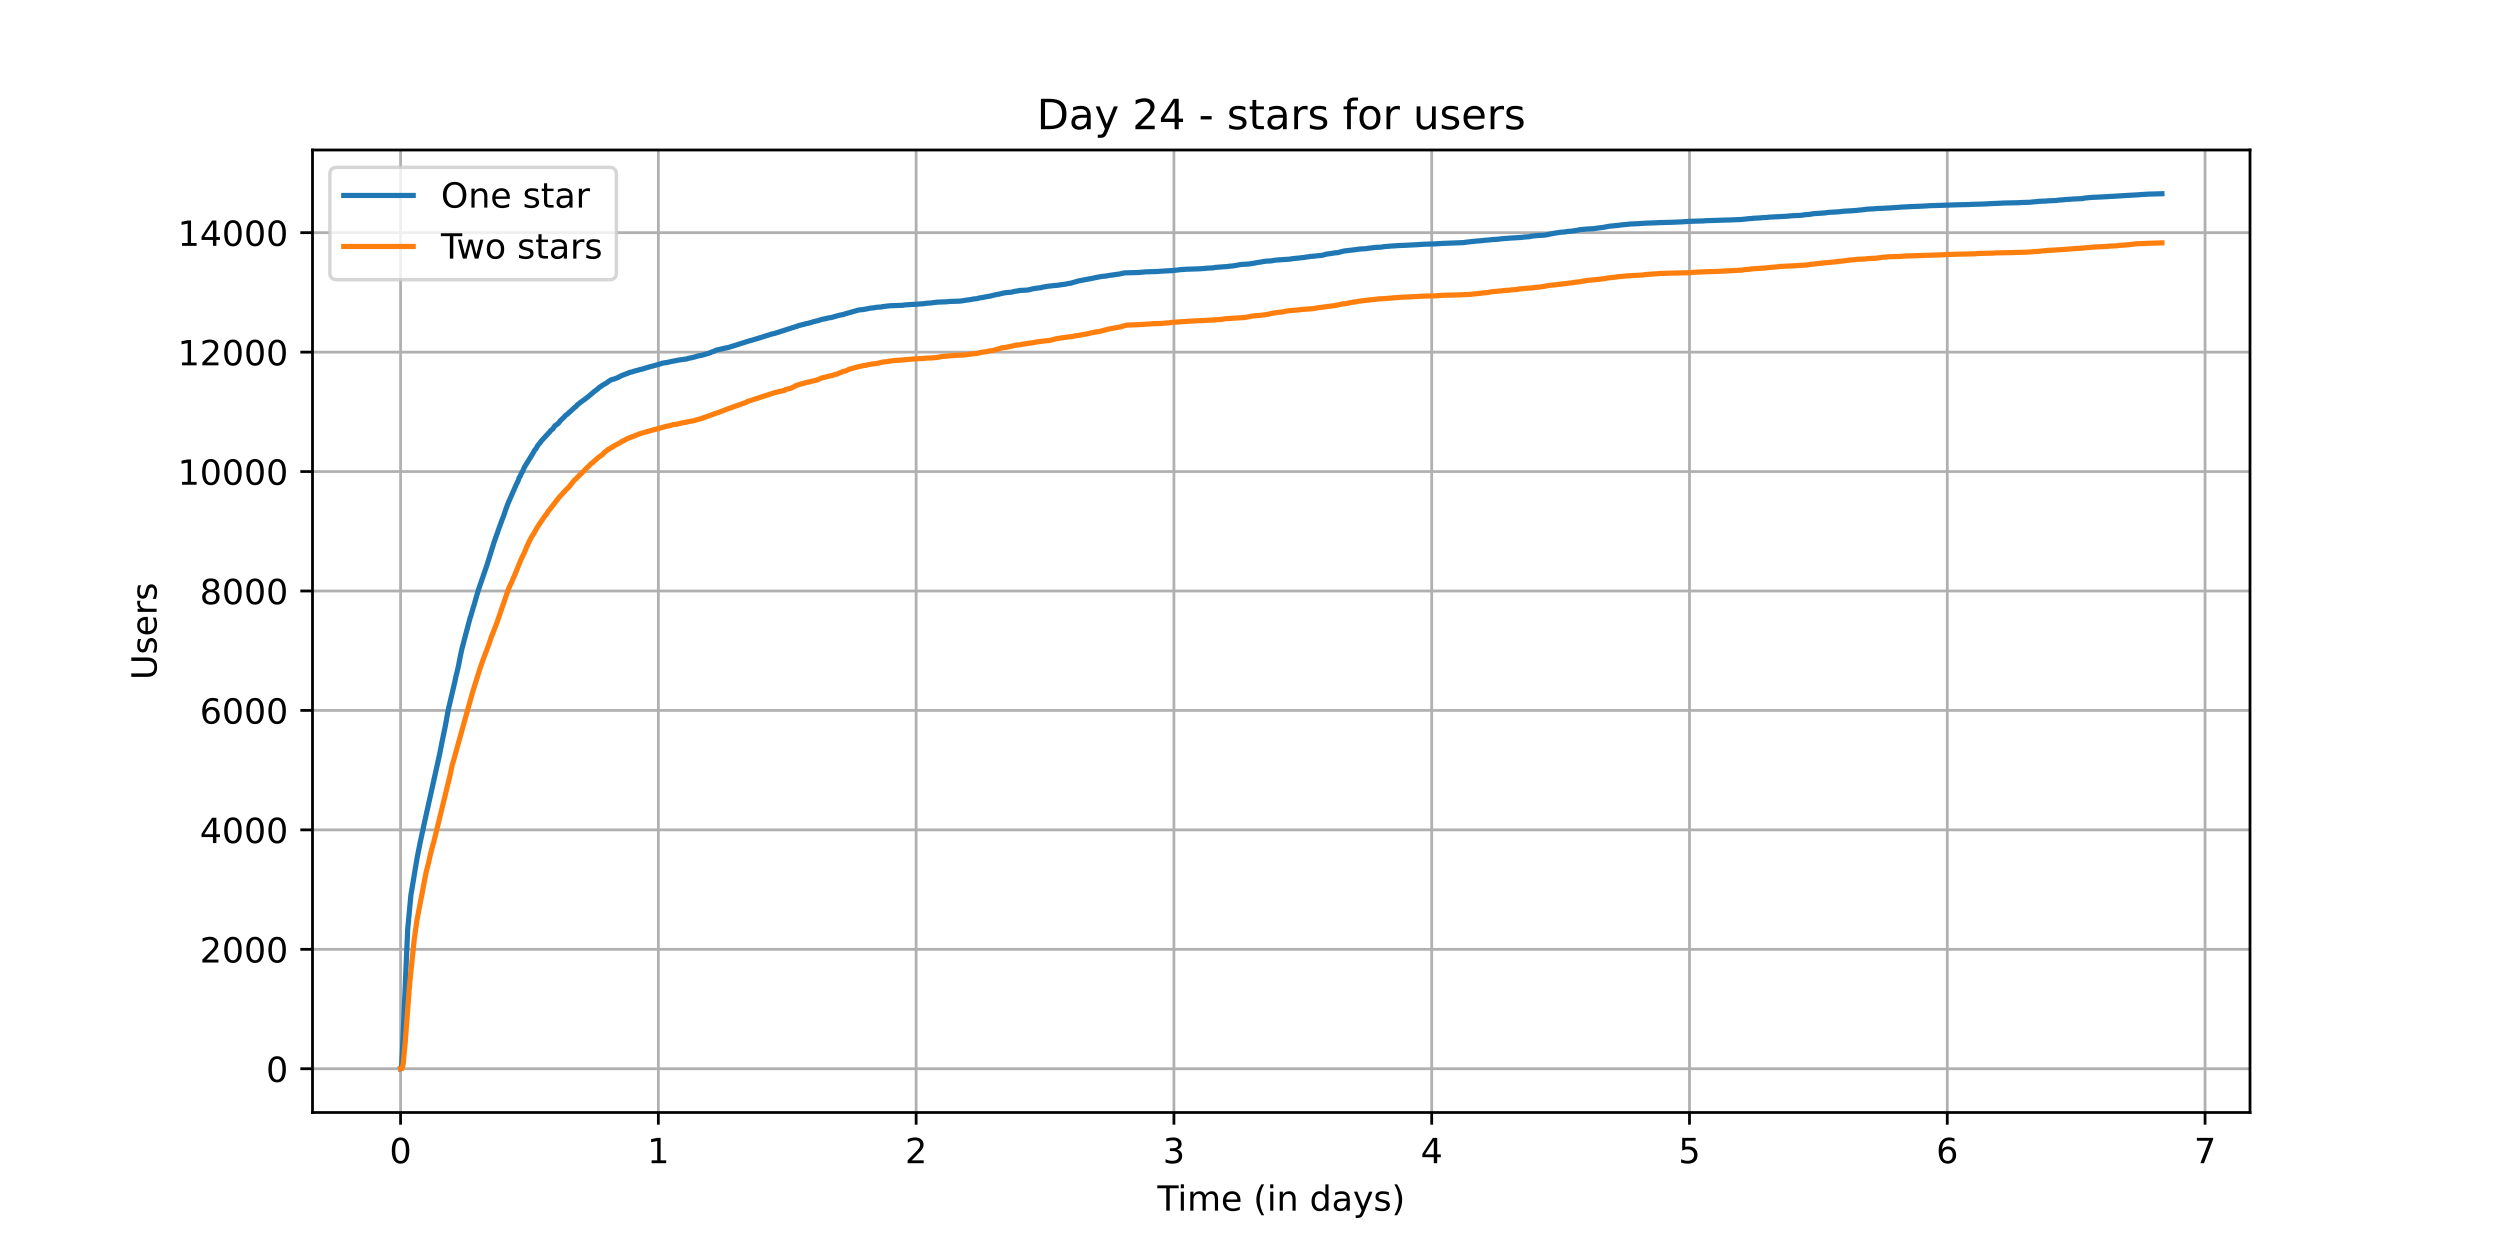 <?xml version="1.0" encoding="utf-8" standalone="no"?>
<!DOCTYPE svg PUBLIC "-//W3C//DTD SVG 1.1//EN"
  "http://www.w3.org/Graphics/SVG/1.1/DTD/svg11.dtd">
<!-- Created with matplotlib (https://matplotlib.org/) -->
<svg height="360pt" version="1.1" viewBox="0 0 720 360" width="720pt" xmlns="http://www.w3.org/2000/svg" xmlns:xlink="http://www.w3.org/1999/xlink">
 <defs>
  <style type="text/css">*{stroke-linecap:butt;stroke-linejoin:round;}</style>
 </defs>
 <g id="figure_1">
  <g id="patch_1">
   <path d="M 0 360 
L 720 360 
L 720 0 
L 0 0 
z
" style="fill:#ffffff;"/>
  </g>
  <g id="axes_1">
   <g id="patch_2">
    <path d="M 90 320.4 
L 648 320.4 
L 648 43.2 
L 90 43.2 
z
" style="fill:#ffffff;"/>
   </g>
   <g id="matplotlib.axis_1">
    <g id="xtick_1">
     <g id="line2d_1">
      <path clip-path="url(#p1f095d8b0a)" d="M 115.364 320.4 
L 115.364 43.2 
" style="fill:none;stroke:#b0b0b0;stroke-linecap:square;stroke-width:0.8;"/>
     </g>
     <g id="line2d_2">
      <defs>
       <path d="M 0 0 
L 0 3.5 
" id="m0cbec9d364" style="stroke:#000000;stroke-width:0.8;"/>
      </defs>
      <g>
       <use style="stroke:#000000;stroke-width:0.8;" x="115.364" xlink:href="#m0cbec9d364" y="320.4"/>
      </g>
     </g>
     <g id="text_1">
      <!-- 0 -->
      <g transform="translate(112.182 334.998)scale(0.1 -0.1)">
       <defs>
        <path d="M 31.781 66.406 
Q 24.172 66.406 20.328 58.906 
Q 16.5 51.422 16.5 36.375 
Q 16.5 21.391 20.328 13.891 
Q 24.172 6.391 31.781 6.391 
Q 39.453 6.391 43.281 13.891 
Q 47.125 21.391 47.125 36.375 
Q 47.125 51.422 43.281 58.906 
Q 39.453 66.406 31.781 66.406 
z
M 31.781 74.219 
Q 44.047 74.219 50.516 64.516 
Q 56.984 54.828 56.984 36.375 
Q 56.984 17.969 50.516 8.266 
Q 44.047 -1.422 31.781 -1.422 
Q 19.531 -1.422 13.062 8.266 
Q 6.594 17.969 6.594 36.375 
Q 6.594 54.828 13.062 64.516 
Q 19.531 74.219 31.781 74.219 
z
" id="DejaVuSans-48"/>
       </defs>
       <use xlink:href="#DejaVuSans-48"/>
      </g>
     </g>
    </g>
    <g id="xtick_2">
     <g id="line2d_3">
      <path clip-path="url(#p1f095d8b0a)" d="M 189.605 320.4 
L 189.605 43.2 
" style="fill:none;stroke:#b0b0b0;stroke-linecap:square;stroke-width:0.8;"/>
     </g>
     <g id="line2d_4">
      <g>
       <use style="stroke:#000000;stroke-width:0.8;" x="189.605" xlink:href="#m0cbec9d364" y="320.4"/>
      </g>
     </g>
     <g id="text_2">
      <!-- 1 -->
      <g transform="translate(186.424 334.998)scale(0.1 -0.1)">
       <defs>
        <path d="M 12.406 8.297 
L 28.516 8.297 
L 28.516 63.922 
L 10.984 60.406 
L 10.984 69.391 
L 28.422 72.906 
L 38.281 72.906 
L 38.281 8.297 
L 54.391 8.297 
L 54.391 0 
L 12.406 0 
z
" id="DejaVuSans-49"/>
       </defs>
       <use xlink:href="#DejaVuSans-49"/>
      </g>
     </g>
    </g>
    <g id="xtick_3">
     <g id="line2d_5">
      <path clip-path="url(#p1f095d8b0a)" d="M 263.847 320.4 
L 263.847 43.2 
" style="fill:none;stroke:#b0b0b0;stroke-linecap:square;stroke-width:0.8;"/>
     </g>
     <g id="line2d_6">
      <g>
       <use style="stroke:#000000;stroke-width:0.8;" x="263.847" xlink:href="#m0cbec9d364" y="320.4"/>
      </g>
     </g>
     <g id="text_3">
      <!-- 2 -->
      <g transform="translate(260.666 334.998)scale(0.1 -0.1)">
       <defs>
        <path d="M 19.188 8.297 
L 53.609 8.297 
L 53.609 0 
L 7.328 0 
L 7.328 8.297 
Q 12.938 14.109 22.625 23.891 
Q 32.328 33.688 34.812 36.531 
Q 39.547 41.844 41.422 45.531 
Q 43.312 49.219 43.312 52.781 
Q 43.312 58.594 39.234 62.25 
Q 35.156 65.922 28.609 65.922 
Q 23.969 65.922 18.812 64.312 
Q 13.672 62.703 7.812 59.422 
L 7.812 69.391 
Q 13.766 71.781 18.938 73 
Q 24.125 74.219 28.422 74.219 
Q 39.75 74.219 46.484 68.547 
Q 53.219 62.891 53.219 53.422 
Q 53.219 48.922 51.531 44.891 
Q 49.859 40.875 45.406 35.406 
Q 44.188 33.984 37.641 27.219 
Q 31.109 20.453 19.188 8.297 
z
" id="DejaVuSans-50"/>
       </defs>
       <use xlink:href="#DejaVuSans-50"/>
      </g>
     </g>
    </g>
    <g id="xtick_4">
     <g id="line2d_7">
      <path clip-path="url(#p1f095d8b0a)" d="M 338.089 320.4 
L 338.089 43.2 
" style="fill:none;stroke:#b0b0b0;stroke-linecap:square;stroke-width:0.8;"/>
     </g>
     <g id="line2d_8">
      <g>
       <use style="stroke:#000000;stroke-width:0.8;" x="338.089" xlink:href="#m0cbec9d364" y="320.4"/>
      </g>
     </g>
     <g id="text_4">
      <!-- 3 -->
      <g transform="translate(334.908 334.998)scale(0.1 -0.1)">
       <defs>
        <path d="M 40.578 39.312 
Q 47.656 37.797 51.625 33 
Q 55.609 28.219 55.609 21.188 
Q 55.609 10.406 48.188 4.484 
Q 40.766 -1.422 27.094 -1.422 
Q 22.516 -1.422 17.656 -0.516 
Q 12.797 0.391 7.625 2.203 
L 7.625 11.719 
Q 11.719 9.328 16.594 8.109 
Q 21.484 6.891 26.812 6.891 
Q 36.078 6.891 40.938 10.547 
Q 45.797 14.203 45.797 21.188 
Q 45.797 27.641 41.281 31.266 
Q 36.766 34.906 28.719 34.906 
L 20.219 34.906 
L 20.219 43.016 
L 29.109 43.016 
Q 36.375 43.016 40.234 45.922 
Q 44.094 48.828 44.094 54.297 
Q 44.094 59.906 40.109 62.906 
Q 36.141 65.922 28.719 65.922 
Q 24.656 65.922 20.016 65.031 
Q 15.375 64.156 9.812 62.312 
L 9.812 71.094 
Q 15.438 72.656 20.344 73.438 
Q 25.25 74.219 29.594 74.219 
Q 40.828 74.219 47.359 69.109 
Q 53.906 64.016 53.906 55.328 
Q 53.906 49.266 50.438 45.094 
Q 46.969 40.922 40.578 39.312 
z
" id="DejaVuSans-51"/>
       </defs>
       <use xlink:href="#DejaVuSans-51"/>
      </g>
     </g>
    </g>
    <g id="xtick_5">
     <g id="line2d_9">
      <path clip-path="url(#p1f095d8b0a)" d="M 412.331 320.4 
L 412.331 43.2 
" style="fill:none;stroke:#b0b0b0;stroke-linecap:square;stroke-width:0.8;"/>
     </g>
     <g id="line2d_10">
      <g>
       <use style="stroke:#000000;stroke-width:0.8;" x="412.331" xlink:href="#m0cbec9d364" y="320.4"/>
      </g>
     </g>
     <g id="text_5">
      <!-- 4 -->
      <g transform="translate(409.15 334.998)scale(0.1 -0.1)">
       <defs>
        <path d="M 37.797 64.312 
L 12.891 25.391 
L 37.797 25.391 
z
M 35.203 72.906 
L 47.609 72.906 
L 47.609 25.391 
L 58.016 25.391 
L 58.016 17.188 
L 47.609 17.188 
L 47.609 0 
L 37.797 0 
L 37.797 17.188 
L 4.891 17.188 
L 4.891 26.703 
z
" id="DejaVuSans-52"/>
       </defs>
       <use xlink:href="#DejaVuSans-52"/>
      </g>
     </g>
    </g>
    <g id="xtick_6">
     <g id="line2d_11">
      <path clip-path="url(#p1f095d8b0a)" d="M 486.573 320.4 
L 486.573 43.2 
" style="fill:none;stroke:#b0b0b0;stroke-linecap:square;stroke-width:0.8;"/>
     </g>
     <g id="line2d_12">
      <g>
       <use style="stroke:#000000;stroke-width:0.8;" x="486.573" xlink:href="#m0cbec9d364" y="320.4"/>
      </g>
     </g>
     <g id="text_6">
      <!-- 5 -->
      <g transform="translate(483.392 334.998)scale(0.1 -0.1)">
       <defs>
        <path d="M 10.797 72.906 
L 49.516 72.906 
L 49.516 64.594 
L 19.828 64.594 
L 19.828 46.734 
Q 21.969 47.469 24.109 47.828 
Q 26.266 48.188 28.422 48.188 
Q 40.625 48.188 47.75 41.5 
Q 54.891 34.812 54.891 23.391 
Q 54.891 11.625 47.562 5.094 
Q 40.234 -1.422 26.906 -1.422 
Q 22.312 -1.422 17.547 -0.641 
Q 12.797 0.141 7.719 1.703 
L 7.719 11.625 
Q 12.109 9.234 16.797 8.062 
Q 21.484 6.891 26.703 6.891 
Q 35.156 6.891 40.078 11.328 
Q 45.016 15.766 45.016 23.391 
Q 45.016 31 40.078 35.438 
Q 35.156 39.891 26.703 39.891 
Q 22.75 39.891 18.812 39.016 
Q 14.891 38.141 10.797 36.281 
z
" id="DejaVuSans-53"/>
       </defs>
       <use xlink:href="#DejaVuSans-53"/>
      </g>
     </g>
    </g>
    <g id="xtick_7">
     <g id="line2d_13">
      <path clip-path="url(#p1f095d8b0a)" d="M 560.815 320.4 
L 560.815 43.2 
" style="fill:none;stroke:#b0b0b0;stroke-linecap:square;stroke-width:0.8;"/>
     </g>
     <g id="line2d_14">
      <g>
       <use style="stroke:#000000;stroke-width:0.8;" x="560.815" xlink:href="#m0cbec9d364" y="320.4"/>
      </g>
     </g>
     <g id="text_7">
      <!-- 6 -->
      <g transform="translate(557.633 334.998)scale(0.1 -0.1)">
       <defs>
        <path d="M 33.016 40.375 
Q 26.375 40.375 22.484 35.828 
Q 18.609 31.297 18.609 23.391 
Q 18.609 15.531 22.484 10.953 
Q 26.375 6.391 33.016 6.391 
Q 39.656 6.391 43.531 10.953 
Q 47.406 15.531 47.406 23.391 
Q 47.406 31.297 43.531 35.828 
Q 39.656 40.375 33.016 40.375 
z
M 52.594 71.297 
L 52.594 62.312 
Q 48.875 64.062 45.094 64.984 
Q 41.312 65.922 37.594 65.922 
Q 27.828 65.922 22.672 59.328 
Q 17.531 52.734 16.797 39.406 
Q 19.672 43.656 24.016 45.922 
Q 28.375 48.188 33.594 48.188 
Q 44.578 48.188 50.953 41.516 
Q 57.328 34.859 57.328 23.391 
Q 57.328 12.156 50.688 5.359 
Q 44.047 -1.422 33.016 -1.422 
Q 20.359 -1.422 13.672 8.266 
Q 6.984 17.969 6.984 36.375 
Q 6.984 53.656 15.188 63.938 
Q 23.391 74.219 37.203 74.219 
Q 40.922 74.219 44.703 73.484 
Q 48.484 72.75 52.594 71.297 
z
" id="DejaVuSans-54"/>
       </defs>
       <use xlink:href="#DejaVuSans-54"/>
      </g>
     </g>
    </g>
    <g id="xtick_8">
     <g id="line2d_15">
      <path clip-path="url(#p1f095d8b0a)" d="M 635.056 320.4 
L 635.056 43.2 
" style="fill:none;stroke:#b0b0b0;stroke-linecap:square;stroke-width:0.8;"/>
     </g>
     <g id="line2d_16">
      <g>
       <use style="stroke:#000000;stroke-width:0.8;" x="635.056" xlink:href="#m0cbec9d364" y="320.4"/>
      </g>
     </g>
     <g id="text_8">
      <!-- 7 -->
      <g transform="translate(631.875 334.998)scale(0.1 -0.1)">
       <defs>
        <path d="M 8.203 72.906 
L 55.078 72.906 
L 55.078 68.703 
L 28.609 0 
L 18.312 0 
L 43.219 64.594 
L 8.203 64.594 
z
" id="DejaVuSans-55"/>
       </defs>
       <use xlink:href="#DejaVuSans-55"/>
      </g>
     </g>
    </g>
    <g id="text_9">
     <!-- Time (in days) -->
     <g transform="translate(333.327 348.677)scale(0.1 -0.1)">
      <defs>
       <path d="M -0.297 72.906 
L 61.375 72.906 
L 61.375 64.594 
L 35.5 64.594 
L 35.5 0 
L 25.594 0 
L 25.594 64.594 
L -0.297 64.594 
z
" id="DejaVuSans-84"/>
       <path d="M 9.422 54.688 
L 18.406 54.688 
L 18.406 0 
L 9.422 0 
z
M 9.422 75.984 
L 18.406 75.984 
L 18.406 64.594 
L 9.422 64.594 
z
" id="DejaVuSans-105"/>
       <path d="M 52 44.188 
Q 55.375 50.25 60.062 53.125 
Q 64.75 56 71.094 56 
Q 79.641 56 84.281 50.016 
Q 88.922 44.047 88.922 33.016 
L 88.922 0 
L 79.891 0 
L 79.891 32.719 
Q 79.891 40.578 77.094 44.375 
Q 74.312 48.188 68.609 48.188 
Q 61.625 48.188 57.562 43.547 
Q 53.516 38.922 53.516 30.906 
L 53.516 0 
L 44.484 0 
L 44.484 32.719 
Q 44.484 40.625 41.703 44.406 
Q 38.922 48.188 33.109 48.188 
Q 26.219 48.188 22.156 43.531 
Q 18.109 38.875 18.109 30.906 
L 18.109 0 
L 9.078 0 
L 9.078 54.688 
L 18.109 54.688 
L 18.109 46.188 
Q 21.188 51.219 25.484 53.609 
Q 29.781 56 35.688 56 
Q 41.656 56 45.828 52.969 
Q 50 49.953 52 44.188 
z
" id="DejaVuSans-109"/>
       <path d="M 56.203 29.594 
L 56.203 25.203 
L 14.891 25.203 
Q 15.484 15.922 20.484 11.062 
Q 25.484 6.203 34.422 6.203 
Q 39.594 6.203 44.453 7.469 
Q 49.312 8.734 54.109 11.281 
L 54.109 2.781 
Q 49.266 0.734 44.188 -0.344 
Q 39.109 -1.422 33.891 -1.422 
Q 20.797 -1.422 13.156 6.188 
Q 5.516 13.812 5.516 26.812 
Q 5.516 40.234 12.766 48.109 
Q 20.016 56 32.328 56 
Q 43.359 56 49.781 48.891 
Q 56.203 41.797 56.203 29.594 
z
M 47.219 32.234 
Q 47.125 39.594 43.094 43.984 
Q 39.062 48.391 32.422 48.391 
Q 24.906 48.391 20.391 44.141 
Q 15.875 39.891 15.188 32.172 
z
" id="DejaVuSans-101"/>
       <path id="DejaVuSans-32"/>
       <path d="M 31 75.875 
Q 24.469 64.656 21.281 53.656 
Q 18.109 42.672 18.109 31.391 
Q 18.109 20.125 21.312 9.062 
Q 24.516 -2 31 -13.188 
L 23.188 -13.188 
Q 15.875 -1.703 12.234 9.375 
Q 8.594 20.453 8.594 31.391 
Q 8.594 42.281 12.203 53.312 
Q 15.828 64.359 23.188 75.875 
z
" id="DejaVuSans-40"/>
       <path d="M 54.891 33.016 
L 54.891 0 
L 45.906 0 
L 45.906 32.719 
Q 45.906 40.484 42.875 44.328 
Q 39.844 48.188 33.797 48.188 
Q 26.516 48.188 22.312 43.547 
Q 18.109 38.922 18.109 30.906 
L 18.109 0 
L 9.078 0 
L 9.078 54.688 
L 18.109 54.688 
L 18.109 46.188 
Q 21.344 51.125 25.703 53.562 
Q 30.078 56 35.797 56 
Q 45.219 56 50.047 50.172 
Q 54.891 44.344 54.891 33.016 
z
" id="DejaVuSans-110"/>
       <path d="M 45.406 46.391 
L 45.406 75.984 
L 54.391 75.984 
L 54.391 0 
L 45.406 0 
L 45.406 8.203 
Q 42.578 3.328 38.25 0.953 
Q 33.938 -1.422 27.875 -1.422 
Q 17.969 -1.422 11.734 6.484 
Q 5.516 14.406 5.516 27.297 
Q 5.516 40.188 11.734 48.094 
Q 17.969 56 27.875 56 
Q 33.938 56 38.25 53.625 
Q 42.578 51.266 45.406 46.391 
z
M 14.797 27.297 
Q 14.797 17.391 18.875 11.75 
Q 22.953 6.109 30.078 6.109 
Q 37.203 6.109 41.297 11.75 
Q 45.406 17.391 45.406 27.297 
Q 45.406 37.203 41.297 42.844 
Q 37.203 48.484 30.078 48.484 
Q 22.953 48.484 18.875 42.844 
Q 14.797 37.203 14.797 27.297 
z
" id="DejaVuSans-100"/>
       <path d="M 34.281 27.484 
Q 23.391 27.484 19.188 25 
Q 14.984 22.516 14.984 16.5 
Q 14.984 11.719 18.141 8.906 
Q 21.297 6.109 26.703 6.109 
Q 34.188 6.109 38.703 11.406 
Q 43.219 16.703 43.219 25.484 
L 43.219 27.484 
z
M 52.203 31.203 
L 52.203 0 
L 43.219 0 
L 43.219 8.297 
Q 40.141 3.328 35.547 0.953 
Q 30.953 -1.422 24.312 -1.422 
Q 15.922 -1.422 10.953 3.297 
Q 6 8.016 6 15.922 
Q 6 25.141 12.172 29.828 
Q 18.359 34.516 30.609 34.516 
L 43.219 34.516 
L 43.219 35.406 
Q 43.219 41.609 39.141 45 
Q 35.062 48.391 27.688 48.391 
Q 23 48.391 18.547 47.266 
Q 14.109 46.141 10.016 43.891 
L 10.016 52.203 
Q 14.938 54.109 19.578 55.047 
Q 24.219 56 28.609 56 
Q 40.484 56 46.344 49.844 
Q 52.203 43.703 52.203 31.203 
z
" id="DejaVuSans-97"/>
       <path d="M 32.172 -5.078 
Q 28.375 -14.844 24.75 -17.812 
Q 21.141 -20.797 15.094 -20.797 
L 7.906 -20.797 
L 7.906 -13.281 
L 13.188 -13.281 
Q 16.891 -13.281 18.938 -11.516 
Q 21 -9.766 23.484 -3.219 
L 25.094 0.875 
L 2.984 54.688 
L 12.5 54.688 
L 29.594 11.922 
L 46.688 54.688 
L 56.203 54.688 
z
" id="DejaVuSans-121"/>
       <path d="M 44.281 53.078 
L 44.281 44.578 
Q 40.484 46.531 36.375 47.5 
Q 32.281 48.484 27.875 48.484 
Q 21.188 48.484 17.844 46.438 
Q 14.5 44.391 14.5 40.281 
Q 14.5 37.156 16.891 35.375 
Q 19.281 33.594 26.516 31.984 
L 29.594 31.297 
Q 39.156 29.25 43.188 25.516 
Q 47.219 21.781 47.219 15.094 
Q 47.219 7.469 41.188 3.016 
Q 35.156 -1.422 24.609 -1.422 
Q 20.219 -1.422 15.453 -0.562 
Q 10.688 0.297 5.422 2 
L 5.422 11.281 
Q 10.406 8.688 15.234 7.391 
Q 20.062 6.109 24.812 6.109 
Q 31.156 6.109 34.562 8.281 
Q 37.984 10.453 37.984 14.406 
Q 37.984 18.062 35.516 20.016 
Q 33.062 21.969 24.703 23.781 
L 21.578 24.516 
Q 13.234 26.266 9.516 29.906 
Q 5.812 33.547 5.812 39.891 
Q 5.812 47.609 11.281 51.797 
Q 16.75 56 26.812 56 
Q 31.781 56 36.172 55.266 
Q 40.578 54.547 44.281 53.078 
z
" id="DejaVuSans-115"/>
       <path d="M 8.016 75.875 
L 15.828 75.875 
Q 23.141 64.359 26.781 53.312 
Q 30.422 42.281 30.422 31.391 
Q 30.422 20.453 26.781 9.375 
Q 23.141 -1.703 15.828 -13.188 
L 8.016 -13.188 
Q 14.5 -2 17.703 9.062 
Q 20.906 20.125 20.906 31.391 
Q 20.906 42.672 17.703 53.656 
Q 14.5 64.656 8.016 75.875 
z
" id="DejaVuSans-41"/>
      </defs>
      <use xlink:href="#DejaVuSans-84"/>
      <use x="57.959" xlink:href="#DejaVuSans-105"/>
      <use x="85.742" xlink:href="#DejaVuSans-109"/>
      <use x="183.154" xlink:href="#DejaVuSans-101"/>
      <use x="244.678" xlink:href="#DejaVuSans-32"/>
      <use x="276.465" xlink:href="#DejaVuSans-40"/>
      <use x="315.479" xlink:href="#DejaVuSans-105"/>
      <use x="343.262" xlink:href="#DejaVuSans-110"/>
      <use x="406.641" xlink:href="#DejaVuSans-32"/>
      <use x="438.428" xlink:href="#DejaVuSans-100"/>
      <use x="501.904" xlink:href="#DejaVuSans-97"/>
      <use x="563.184" xlink:href="#DejaVuSans-121"/>
      <use x="622.363" xlink:href="#DejaVuSans-115"/>
      <use x="674.463" xlink:href="#DejaVuSans-41"/>
     </g>
    </g>
   </g>
   <g id="matplotlib.axis_2">
    <g id="ytick_1">
     <g id="line2d_17">
      <path clip-path="url(#p1f095d8b0a)" d="M 90 307.8 
L 648 307.8 
" style="fill:none;stroke:#b0b0b0;stroke-linecap:square;stroke-width:0.8;"/>
     </g>
     <g id="line2d_18">
      <defs>
       <path d="M 0 0 
L -3.5 0 
" id="m75d2717a46" style="stroke:#000000;stroke-width:0.8;"/>
      </defs>
      <g>
       <use style="stroke:#000000;stroke-width:0.8;" x="90" xlink:href="#m75d2717a46" y="307.8"/>
      </g>
     </g>
     <g id="text_10">
      <!-- 0 -->
      <g transform="translate(76.638 311.599)scale(0.1 -0.1)">
       <use xlink:href="#DejaVuSans-48"/>
      </g>
     </g>
    </g>
    <g id="ytick_2">
     <g id="line2d_19">
      <path clip-path="url(#p1f095d8b0a)" d="M 90 273.402 
L 648 273.402 
" style="fill:none;stroke:#b0b0b0;stroke-linecap:square;stroke-width:0.8;"/>
     </g>
     <g id="line2d_20">
      <g>
       <use style="stroke:#000000;stroke-width:0.8;" x="90" xlink:href="#m75d2717a46" y="273.402"/>
      </g>
     </g>
     <g id="text_11">
      <!-- 2000 -->
      <g transform="translate(57.55 277.201)scale(0.1 -0.1)">
       <use xlink:href="#DejaVuSans-50"/>
       <use x="63.623" xlink:href="#DejaVuSans-48"/>
       <use x="127.246" xlink:href="#DejaVuSans-48"/>
       <use x="190.869" xlink:href="#DejaVuSans-48"/>
      </g>
     </g>
    </g>
    <g id="ytick_3">
     <g id="line2d_21">
      <path clip-path="url(#p1f095d8b0a)" d="M 90 239.004 
L 648 239.004 
" style="fill:none;stroke:#b0b0b0;stroke-linecap:square;stroke-width:0.8;"/>
     </g>
     <g id="line2d_22">
      <g>
       <use style="stroke:#000000;stroke-width:0.8;" x="90" xlink:href="#m75d2717a46" y="239.004"/>
      </g>
     </g>
     <g id="text_12">
      <!-- 4000 -->
      <g transform="translate(57.55 242.803)scale(0.1 -0.1)">
       <use xlink:href="#DejaVuSans-52"/>
       <use x="63.623" xlink:href="#DejaVuSans-48"/>
       <use x="127.246" xlink:href="#DejaVuSans-48"/>
       <use x="190.869" xlink:href="#DejaVuSans-48"/>
      </g>
     </g>
    </g>
    <g id="ytick_4">
     <g id="line2d_23">
      <path clip-path="url(#p1f095d8b0a)" d="M 90 204.606 
L 648 204.606 
" style="fill:none;stroke:#b0b0b0;stroke-linecap:square;stroke-width:0.8;"/>
     </g>
     <g id="line2d_24">
      <g>
       <use style="stroke:#000000;stroke-width:0.8;" x="90" xlink:href="#m75d2717a46" y="204.606"/>
      </g>
     </g>
     <g id="text_13">
      <!-- 6000 -->
      <g transform="translate(57.55 208.405)scale(0.1 -0.1)">
       <use xlink:href="#DejaVuSans-54"/>
       <use x="63.623" xlink:href="#DejaVuSans-48"/>
       <use x="127.246" xlink:href="#DejaVuSans-48"/>
       <use x="190.869" xlink:href="#DejaVuSans-48"/>
      </g>
     </g>
    </g>
    <g id="ytick_5">
     <g id="line2d_25">
      <path clip-path="url(#p1f095d8b0a)" d="M 90 170.208 
L 648 170.208 
" style="fill:none;stroke:#b0b0b0;stroke-linecap:square;stroke-width:0.8;"/>
     </g>
     <g id="line2d_26">
      <g>
       <use style="stroke:#000000;stroke-width:0.8;" x="90" xlink:href="#m75d2717a46" y="170.208"/>
      </g>
     </g>
     <g id="text_14">
      <!-- 8000 -->
      <g transform="translate(57.55 174.007)scale(0.1 -0.1)">
       <defs>
        <path d="M 31.781 34.625 
Q 24.75 34.625 20.719 30.859 
Q 16.703 27.094 16.703 20.516 
Q 16.703 13.922 20.719 10.156 
Q 24.75 6.391 31.781 6.391 
Q 38.812 6.391 42.859 10.172 
Q 46.922 13.969 46.922 20.516 
Q 46.922 27.094 42.891 30.859 
Q 38.875 34.625 31.781 34.625 
z
M 21.922 38.812 
Q 15.578 40.375 12.031 44.719 
Q 8.5 49.078 8.5 55.328 
Q 8.5 64.062 14.719 69.141 
Q 20.953 74.219 31.781 74.219 
Q 42.672 74.219 48.875 69.141 
Q 55.078 64.062 55.078 55.328 
Q 55.078 49.078 51.531 44.719 
Q 48 40.375 41.703 38.812 
Q 48.828 37.156 52.797 32.312 
Q 56.781 27.484 56.781 20.516 
Q 56.781 9.906 50.312 4.234 
Q 43.844 -1.422 31.781 -1.422 
Q 19.734 -1.422 13.25 4.234 
Q 6.781 9.906 6.781 20.516 
Q 6.781 27.484 10.781 32.312 
Q 14.797 37.156 21.922 38.812 
z
M 18.312 54.391 
Q 18.312 48.734 21.844 45.562 
Q 25.391 42.391 31.781 42.391 
Q 38.141 42.391 41.719 45.562 
Q 45.312 48.734 45.312 54.391 
Q 45.312 60.062 41.719 63.234 
Q 38.141 66.406 31.781 66.406 
Q 25.391 66.406 21.844 63.234 
Q 18.312 60.062 18.312 54.391 
z
" id="DejaVuSans-56"/>
       </defs>
       <use xlink:href="#DejaVuSans-56"/>
       <use x="63.623" xlink:href="#DejaVuSans-48"/>
       <use x="127.246" xlink:href="#DejaVuSans-48"/>
       <use x="190.869" xlink:href="#DejaVuSans-48"/>
      </g>
     </g>
    </g>
    <g id="ytick_6">
     <g id="line2d_27">
      <path clip-path="url(#p1f095d8b0a)" d="M 90 135.81 
L 648 135.81 
" style="fill:none;stroke:#b0b0b0;stroke-linecap:square;stroke-width:0.8;"/>
     </g>
     <g id="line2d_28">
      <g>
       <use style="stroke:#000000;stroke-width:0.8;" x="90" xlink:href="#m75d2717a46" y="135.81"/>
      </g>
     </g>
     <g id="text_15">
      <!-- 10000 -->
      <g transform="translate(51.188 139.609)scale(0.1 -0.1)">
       <use xlink:href="#DejaVuSans-49"/>
       <use x="63.623" xlink:href="#DejaVuSans-48"/>
       <use x="127.246" xlink:href="#DejaVuSans-48"/>
       <use x="190.869" xlink:href="#DejaVuSans-48"/>
       <use x="254.492" xlink:href="#DejaVuSans-48"/>
      </g>
     </g>
    </g>
    <g id="ytick_7">
     <g id="line2d_29">
      <path clip-path="url(#p1f095d8b0a)" d="M 90 101.412 
L 648 101.412 
" style="fill:none;stroke:#b0b0b0;stroke-linecap:square;stroke-width:0.8;"/>
     </g>
     <g id="line2d_30">
      <g>
       <use style="stroke:#000000;stroke-width:0.8;" x="90" xlink:href="#m75d2717a46" y="101.412"/>
      </g>
     </g>
     <g id="text_16">
      <!-- 12000 -->
      <g transform="translate(51.188 105.211)scale(0.1 -0.1)">
       <use xlink:href="#DejaVuSans-49"/>
       <use x="63.623" xlink:href="#DejaVuSans-50"/>
       <use x="127.246" xlink:href="#DejaVuSans-48"/>
       <use x="190.869" xlink:href="#DejaVuSans-48"/>
       <use x="254.492" xlink:href="#DejaVuSans-48"/>
      </g>
     </g>
    </g>
    <g id="ytick_8">
     <g id="line2d_31">
      <path clip-path="url(#p1f095d8b0a)" d="M 90 67.014 
L 648 67.014 
" style="fill:none;stroke:#b0b0b0;stroke-linecap:square;stroke-width:0.8;"/>
     </g>
     <g id="line2d_32">
      <g>
       <use style="stroke:#000000;stroke-width:0.8;" x="90" xlink:href="#m75d2717a46" y="67.014"/>
      </g>
     </g>
     <g id="text_17">
      <!-- 14000 -->
      <g transform="translate(51.188 70.813)scale(0.1 -0.1)">
       <use xlink:href="#DejaVuSans-49"/>
       <use x="63.623" xlink:href="#DejaVuSans-52"/>
       <use x="127.246" xlink:href="#DejaVuSans-48"/>
       <use x="190.869" xlink:href="#DejaVuSans-48"/>
       <use x="254.492" xlink:href="#DejaVuSans-48"/>
      </g>
     </g>
    </g>
    <g id="text_18">
     <!-- Users -->
     <g transform="translate(45.108 195.801)rotate(-90)scale(0.1 -0.1)">
      <defs>
       <path d="M 8.688 72.906 
L 18.609 72.906 
L 18.609 28.609 
Q 18.609 16.891 22.844 11.734 
Q 27.094 6.594 36.625 6.594 
Q 46.094 6.594 50.344 11.734 
Q 54.594 16.891 54.594 28.609 
L 54.594 72.906 
L 64.5 72.906 
L 64.5 27.391 
Q 64.5 13.141 57.438 5.859 
Q 50.391 -1.422 36.625 -1.422 
Q 22.797 -1.422 15.734 5.859 
Q 8.688 13.141 8.688 27.391 
z
" id="DejaVuSans-85"/>
       <path d="M 41.109 46.297 
Q 39.594 47.172 37.812 47.578 
Q 36.031 48 33.891 48 
Q 26.266 48 22.188 43.047 
Q 18.109 38.094 18.109 28.812 
L 18.109 0 
L 9.078 0 
L 9.078 54.688 
L 18.109 54.688 
L 18.109 46.188 
Q 20.953 51.172 25.484 53.578 
Q 30.031 56 36.531 56 
Q 37.453 56 38.578 55.875 
Q 39.703 55.766 41.062 55.516 
z
" id="DejaVuSans-114"/>
      </defs>
      <use xlink:href="#DejaVuSans-85"/>
      <use x="73.193" xlink:href="#DejaVuSans-115"/>
      <use x="125.293" xlink:href="#DejaVuSans-101"/>
      <use x="186.816" xlink:href="#DejaVuSans-114"/>
      <use x="227.93" xlink:href="#DejaVuSans-115"/>
     </g>
    </g>
   </g>
   <g id="line2d_33">
    <path clip-path="url(#p1f095d8b0a)" d="M 115.364 307.8 
L 115.523 307.766 
L 115.676 306.785 
L 115.881 303.087 
L 117.413 267.692 
L 118.333 257.837 
L 120.121 247.122 
L 120.428 245.574 
L 121.092 242.203 
L 121.245 241.567 
L 121.603 239.829 
L 121.705 239.486 
L 122.012 237.938 
L 126.61 217.23 
L 127.326 213.567 
L 128.245 209.129 
L 128.603 207.151 
L 128.807 205.999 
L 129.267 203.694 
L 131.004 196.299 
L 131.31 194.82 
L 131.771 192.962 
L 132.026 191.844 
L 132.588 188.938 
L 132.997 187.011 
L 133.967 183.331 
L 135.449 177.724 
L 135.552 177.535 
L 136.318 174.852 
L 136.522 174.284 
L 137.135 172.117 
L 137.799 169.864 
L 139.894 163.758 
L 140.047 163.363 
L 142.347 156.001 
L 142.5 155.589 
L 143.011 154.127 
L 143.266 153.456 
L 143.521 152.665 
L 144.799 149.156 
L 144.952 148.864 
L 145.769 146.387 
L 145.821 146.336 
L 146.025 145.751 
L 146.178 145.286 
L 148.784 139.336 
L 148.988 138.974 
L 149.244 138.407 
L 149.448 137.771 
L 149.652 137.341 
L 149.806 137.203 
L 150.214 136.188 
L 150.368 136.033 
L 150.573 135.603 
L 151.032 134.537 
L 153.587 130.392 
L 153.689 130.203 
L 153.995 129.601 
L 154.353 129.274 
L 154.864 128.311 
L 155.58 127.486 
L 155.835 127.073 
L 158.032 124.682 
L 158.288 124.441 
L 158.39 124.304 
L 158.594 123.994 
L 158.748 123.857 
L 158.952 123.719 
L 159.157 123.581 
L 159.873 122.549 
L 160.128 122.463 
L 160.946 121.775 
L 161.303 121.242 
L 161.712 120.847 
L 162.172 120.4 
L 162.326 120.262 
L 162.581 119.987 
L 162.786 119.746 
L 163.092 119.471 
L 163.45 119.264 
L 163.859 118.852 
L 164.062 118.68 
L 165.647 117.218 
L 165.903 117.08 
L 166.261 116.581 
L 166.618 116.375 
L 166.874 116.117 
L 169.174 114.431 
L 170.043 113.692 
L 170.912 112.97 
L 171.27 112.643 
L 171.628 112.419 
L 172.292 111.869 
L 172.496 111.662 
L 172.956 111.336 
L 173.314 111.129 
L 173.467 110.974 
L 173.672 110.871 
L 174.029 110.648 
L 174.336 110.493 
L 174.745 110.252 
L 175 110.046 
L 175.154 109.943 
L 175.256 109.839 
L 175.461 109.736 
L 175.614 109.616 
L 175.818 109.495 
L 176.33 109.272 
L 176.84 109.169 
L 178.067 108.704 
L 178.272 108.532 
L 178.731 108.343 
L 178.885 108.223 
L 180.981 107.431 
L 181.185 107.294 
L 182.155 107.07 
L 182.411 106.967 
L 184.353 106.434 
L 184.812 106.331 
L 187.469 105.54 
L 187.929 105.436 
L 188.236 105.35 
L 190.177 104.8 
L 190.381 104.731 
L 190.586 104.645 
L 191.046 104.542 
L 191.608 104.456 
L 192.323 104.37 
L 192.681 104.25 
L 193.243 104.146 
L 193.549 104.06 
L 194.213 103.957 
L 195.133 103.751 
L 195.797 103.648 
L 196.359 103.562 
L 197.177 103.458 
L 197.636 103.407 
L 197.943 103.338 
L 198.198 103.2 
L 198.862 103.097 
L 199.987 102.822 
L 200.294 102.753 
L 200.549 102.65 
L 200.907 102.564 
L 201.213 102.461 
L 201.98 102.358 
L 204.432 101.635 
L 204.637 101.567 
L 204.892 101.395 
L 205.25 101.291 
L 206.068 100.965 
L 206.273 100.827 
L 206.886 100.724 
L 208.163 100.397 
L 208.674 100.294 
L 209.39 100.156 
L 209.849 100.053 
L 215.009 98.419 
L 215.316 98.316 
L 217.411 97.714 
L 217.768 97.611 
L 222.418 96.149 
L 222.928 96.063 
L 223.235 95.977 
L 228.957 94.137 
L 229.315 94.051 
L 229.519 93.965 
L 229.775 93.861 
L 230.133 93.741 
L 230.541 93.638 
L 231.615 93.38 
L 231.87 93.294 
L 232.177 93.208 
L 232.789 93.105 
L 233.096 93.001 
L 233.454 92.933 
L 233.71 92.829 
L 234.067 92.726 
L 234.425 92.606 
L 234.936 92.503 
L 235.242 92.417 
L 235.702 92.331 
L 236.162 92.124 
L 236.571 92.038 
L 236.929 91.918 
L 237.595 91.832 
L 237.901 91.746 
L 238.207 91.677 
L 238.463 91.574 
L 239.332 91.471 
L 241.683 90.8 
L 242.143 90.714 
L 242.399 90.662 
L 242.961 90.576 
L 243.268 90.422 
L 244.953 89.957 
L 245.312 89.854 
L 247.357 89.269 
L 248.481 89.166 
L 249.145 89.046 
L 249.707 88.943 
L 250.576 88.753 
L 251.649 88.65 
L 252.415 88.495 
L 253.897 88.409 
L 254.153 88.306 
L 254.561 88.272 
L 255.225 88.186 
L 255.43 88.151 
L 256.451 88.048 
L 256.81 88.031 
L 259.926 87.928 
L 260.539 87.825 
L 262.123 87.721 
L 262.532 87.687 
L 264.268 87.601 
L 264.473 87.567 
L 266.056 87.463 
L 266.721 87.343 
L 268.151 87.257 
L 268.407 87.205 
L 269.327 87.102 
L 269.889 87.016 
L 272.749 86.913 
L 273.311 86.827 
L 276.377 86.724 
L 276.837 86.672 
L 277.553 86.569 
L 278.165 86.466 
L 278.932 86.363 
L 279.494 86.277 
L 280.005 86.191 
L 280.21 86.122 
L 281.18 86.036 
L 281.384 86.001 
L 281.742 85.915 
L 282.1 85.795 
L 282.917 85.692 
L 283.787 85.503 
L 284.4 85.4 
L 284.911 85.331 
L 285.319 85.228 
L 286.597 84.918 
L 287.056 84.815 
L 287.669 84.712 
L 288.129 84.608 
L 289.151 84.368 
L 289.816 84.264 
L 290.173 84.247 
L 291.297 84.144 
L 292.37 83.886 
L 293.085 83.783 
L 293.8 83.645 
L 295.947 83.542 
L 296.918 83.318 
L 297.275 83.215 
L 297.939 83.095 
L 298.603 82.992 
L 299.115 82.923 
L 299.933 82.837 
L 300.24 82.682 
L 300.699 82.63 
L 301.313 82.527 
L 301.925 82.424 
L 302.896 82.321 
L 303.408 82.252 
L 304.634 82.149 
L 305.145 82.08 
L 305.707 81.977 
L 306.115 81.943 
L 306.832 81.839 
L 307.701 81.65 
L 308.416 81.547 
L 310.614 80.911 
L 311.176 80.807 
L 311.431 80.756 
L 311.993 80.653 
L 312.197 80.601 
L 312.81 80.498 
L 313.576 80.343 
L 314.241 80.24 
L 315.416 79.965 
L 315.927 79.896 
L 316.08 79.827 
L 316.745 79.724 
L 317.46 79.586 
L 318.736 79.483 
L 319.043 79.38 
L 319.81 79.277 
L 320.321 79.208 
L 320.985 79.122 
L 321.24 79.053 
L 322.109 78.967 
L 322.364 78.915 
L 322.876 78.812 
L 323.846 78.589 
L 327.729 78.486 
L 328.138 78.451 
L 329.415 78.348 
L 329.874 78.296 
L 333.452 78.193 
L 333.911 78.142 
L 335.546 78.038 
L 335.904 78.021 
L 337.846 77.918 
L 338.408 77.832 
L 339.43 77.746 
L 339.634 77.677 
L 341.218 77.574 
L 341.627 77.54 
L 344.999 77.436 
L 345.357 77.419 
L 347.043 77.316 
L 347.299 77.247 
L 349.342 77.144 
L 350.058 77.006 
L 351.489 76.903 
L 351.897 76.869 
L 353.481 76.766 
L 354.094 76.662 
L 355.117 76.576 
L 355.321 76.542 
L 355.934 76.439 
L 356.65 76.301 
L 357.262 76.198 
L 357.723 76.146 
L 359.563 76.043 
L 360.124 75.957 
L 360.84 75.854 
L 361.555 75.716 
L 362.118 75.613 
L 362.322 75.579 
L 363.037 75.476 
L 363.753 75.338 
L 364.315 75.252 
L 364.52 75.218 
L 366.206 75.132 
L 366.512 75.046 
L 367.227 74.943 
L 367.687 74.891 
L 369.169 74.788 
L 369.578 74.753 
L 371.366 74.65 
L 371.979 74.547 
L 372.695 74.444 
L 373.104 74.409 
L 374.176 74.306 
L 374.688 74.237 
L 375.709 74.134 
L 376.016 74.048 
L 376.987 73.945 
L 377.294 73.859 
L 377.651 73.842 
L 378.877 73.739 
L 379.439 73.653 
L 380.666 73.549 
L 382.097 73.171 
L 382.914 73.068 
L 383.476 72.982 
L 383.988 72.896 
L 384.192 72.861 
L 385.264 72.758 
L 386.9 72.328 
L 387.564 72.225 
L 387.973 72.191 
L 388.739 72.087 
L 389.199 72.036 
L 390.17 71.933 
L 390.732 71.847 
L 391.499 71.743 
L 391.703 71.709 
L 393.593 71.606 
L 393.798 71.537 
L 394.309 71.468 
L 395.28 71.365 
L 395.893 71.262 
L 397.886 71.176 
L 398.192 71.09 
L 398.704 71.021 
L 400.032 70.918 
L 400.492 70.866 
L 402.331 70.763 
L 402.536 70.729 
L 405.244 70.626 
L 405.653 70.591 
L 407.952 70.488 
L 408.361 70.454 
L 409.996 70.35 
L 410.354 70.333 
L 413.624 70.23 
L 413.829 70.196 
L 415.719 70.092 
L 416.077 70.075 
L 418.887 69.972 
L 419.246 69.955 
L 421.544 69.869 
L 421.8 69.817 
L 422.567 69.714 
L 423.026 69.662 
L 423.997 69.559 
L 424.457 69.508 
L 425.479 69.404 
L 425.837 69.387 
L 427.012 69.284 
L 427.574 69.198 
L 429.056 69.095 
L 429.618 69.009 
L 431.406 68.906 
L 431.917 68.837 
L 432.786 68.734 
L 433.144 68.716 
L 434.421 68.613 
L 434.83 68.579 
L 436.516 68.476 
L 436.874 68.458 
L 438.408 68.355 
L 438.969 68.269 
L 440.452 68.166 
L 441.32 67.977 
L 442.444 67.874 
L 442.649 67.839 
L 444.642 67.736 
L 445.254 67.633 
L 445.868 67.547 
L 446.123 67.478 
L 446.43 67.375 
L 446.787 67.358 
L 447.196 67.255 
L 447.86 67.134 
L 448.576 67.031 
L 449.24 66.911 
L 450.62 66.807 
L 451.336 66.67 
L 452.768 66.567 
L 453.534 66.412 
L 454.25 66.326 
L 454.557 66.24 
L 455.221 66.119 
L 456.397 66.033 
L 456.652 65.982 
L 458.85 65.879 
L 459.464 65.775 
L 460.232 65.672 
L 460.743 65.603 
L 461.663 65.5 
L 462.379 65.363 
L 462.889 65.259 
L 463.554 65.139 
L 464.628 65.053 
L 464.832 65.019 
L 465.956 64.915 
L 466.161 64.881 
L 466.927 64.778 
L 467.388 64.726 
L 468.716 64.623 
L 468.971 64.571 
L 469.432 64.52 
L 471.834 64.417 
L 472.243 64.382 
L 473.878 64.279 
L 474.235 64.262 
L 477.097 64.159 
L 477.506 64.124 
L 481.389 64.021 
L 481.746 64.004 
L 484.25 63.901 
L 484.659 63.866 
L 486.498 63.763 
L 486.907 63.729 
L 490.689 63.626 
L 490.944 63.574 
L 491.301 63.557 
L 494.725 63.454 
L 495.083 63.436 
L 498.608 63.333 
L 498.966 63.316 
L 501.47 63.213 
L 501.93 63.161 
L 502.901 63.075 
L 503.156 63.024 
L 504.535 62.92 
L 505.046 62.852 
L 506.988 62.748 
L 507.448 62.697 
L 509.186 62.594 
L 509.442 62.542 
L 511.434 62.439 
L 511.792 62.422 
L 513.887 62.318 
L 514.244 62.301 
L 515.47 62.198 
L 515.982 62.129 
L 518.536 62.026 
L 518.996 61.974 
L 519.66 61.871 
L 520.121 61.82 
L 521.398 61.716 
L 521.704 61.63 
L 522.266 61.544 
L 523.799 61.441 
L 524.157 61.424 
L 525.537 61.321 
L 526.047 61.252 
L 526.763 61.149 
L 527.12 61.132 
L 529.216 61.029 
L 529.676 60.977 
L 530.647 60.874 
L 531.107 60.822 
L 532.946 60.719 
L 533.305 60.702 
L 534.735 60.599 
L 535.248 60.53 
L 536.322 60.427 
L 536.832 60.358 
L 537.548 60.272 
L 537.752 60.237 
L 539.848 60.134 
L 540.359 60.065 
L 542.915 59.962 
L 543.324 59.928 
L 545.215 59.825 
L 545.42 59.79 
L 547.055 59.704 
L 547.31 59.653 
L 549.61 59.549 
L 550.019 59.515 
L 552.726 59.412 
L 553.084 59.395 
L 555.128 59.291 
L 555.588 59.24 
L 559.215 59.137 
L 559.574 59.119 
L 562.639 59.016 
L 562.997 58.999 
L 567.289 58.896 
L 567.697 58.861 
L 571.325 58.758 
L 571.683 58.741 
L 573.472 58.638 
L 573.829 58.621 
L 576.334 58.517 
L 576.743 58.483 
L 581.342 58.38 
L 581.751 58.345 
L 584.766 58.242 
L 585.277 58.173 
L 586.554 58.07 
L 587.116 57.984 
L 589.365 57.898 
L 589.62 57.847 
L 592.176 57.743 
L 592.788 57.64 
L 594.271 57.537 
L 594.781 57.468 
L 596.621 57.365 
L 597.081 57.314 
L 599.533 57.21 
L 600.096 57.124 
L 600.402 57.021 
L 600.76 57.004 
L 601.936 56.901 
L 602.396 56.849 
L 604.747 56.746 
L 605.104 56.729 
L 607.046 56.626 
L 607.455 56.591 
L 609.398 56.488 
L 609.806 56.454 
L 611.596 56.35 
L 612.004 56.316 
L 613.897 56.213 
L 614.255 56.196 
L 615.992 56.092 
L 616.452 56.041 
L 618.395 55.938 
L 618.804 55.903 
L 622.636 55.8 
L 622.636 55.8 
" style="fill:none;stroke:#1f77b4;stroke-linecap:square;stroke-width:1.5;"/>
   </g>
   <g id="line2d_34">
    <path clip-path="url(#p1f095d8b0a)" d="M 115.364 307.8 
L 115.779 307.748 
L 115.932 307.25 
L 116.136 306.269 
L 116.698 300.25 
L 117.976 283.36 
L 119.304 270.513 
L 120.071 265.078 
L 122.727 251.181 
L 123.443 248.429 
L 124.005 245.849 
L 124.414 244.318 
L 124.771 242.908 
L 124.924 242.53 
L 125.179 241.463 
L 129.471 223.869 
L 129.676 223.009 
L 130.238 220.326 
L 130.544 219.328 
L 136.062 199.498 
L 136.369 198.517 
L 138.259 192.481 
L 138.821 190.881 
L 139.179 189.849 
L 140.099 187.424 
L 140.864 185.36 
L 141.683 182.918 
L 141.785 182.78 
L 143.062 179.478 
L 143.573 177.999 
L 145.769 171.618 
L 145.923 171.154 
L 146.536 169.417 
L 147.098 168.178 
L 147.404 167.611 
L 147.916 166.269 
L 148.017 166.149 
L 149.806 161.763 
L 150.061 161.127 
L 150.573 160.043 
L 150.93 159.39 
L 151.39 158.255 
L 151.747 157.343 
L 152.054 156.775 
L 152.361 156.019 
L 152.871 155.073 
L 153.127 154.574 
L 153.433 154.144 
L 153.587 153.92 
L 154.609 152.08 
L 155.682 150.412 
L 155.783 150.309 
L 156.806 148.778 
L 156.908 148.657 
L 157.316 148.159 
L 157.419 148.073 
L 157.777 147.419 
L 158.39 146.645 
L 161.253 142.947 
L 161.456 142.793 
L 162.428 141.675 
L 162.581 141.589 
L 162.786 141.314 
L 163.092 140.987 
L 163.398 140.677 
L 163.603 140.54 
L 165.29 138.458 
L 170.401 133.385 
L 170.605 133.299 
L 171.781 132.25 
L 171.883 132.198 
L 172.087 131.923 
L 173.621 130.822 
L 173.876 130.478 
L 174.029 130.358 
L 174.438 129.997 
L 175.103 129.463 
L 175.359 129.36 
L 177.249 128.191 
L 177.505 128.087 
L 178.425 127.589 
L 178.783 127.382 
L 179.294 127.004 
L 179.652 126.901 
L 180.111 126.66 
L 180.47 126.436 
L 182.053 125.783 
L 182.411 125.662 
L 184.046 125.009 
L 184.403 124.871 
L 184.762 124.768 
L 185.068 124.682 
L 187.418 124.011 
L 187.827 123.908 
L 188.184 123.788 
L 188.542 123.685 
L 189.308 123.53 
L 189.564 123.427 
L 191.352 122.928 
L 191.658 122.825 
L 192.323 122.704 
L 192.681 122.618 
L 192.936 122.567 
L 193.345 122.481 
L 193.549 122.377 
L 193.855 122.291 
L 194.315 122.24 
L 195.082 122.137 
L 196.564 121.758 
L 197.381 121.655 
L 197.688 121.569 
L 198.045 121.466 
L 198.607 121.38 
L 199.118 121.277 
L 199.681 121.191 
L 200.09 121.087 
L 200.294 121.001 
L 200.601 120.915 
L 200.856 120.864 
L 201.213 120.761 
L 201.367 120.692 
L 201.827 120.606 
L 202.235 120.451 
L 206.63 118.869 
L 206.936 118.783 
L 208.776 118.06 
L 209.185 117.906 
L 214.959 115.842 
L 215.316 115.618 
L 223.337 113.004 
L 223.95 112.901 
L 224.307 112.763 
L 224.921 112.66 
L 225.84 112.454 
L 225.943 112.402 
L 226.147 112.247 
L 226.402 112.144 
L 227.373 111.92 
L 227.731 111.834 
L 228.395 111.508 
L 228.906 111.25 
L 229.162 111.078 
L 229.519 110.94 
L 229.876 110.837 
L 230.03 110.751 
L 230.439 110.682 
L 230.695 110.562 
L 231.563 110.372 
L 231.87 110.286 
L 232.125 110.183 
L 232.432 110.097 
L 232.841 110.063 
L 233.25 109.96 
L 233.658 109.805 
L 234.169 109.719 
L 234.476 109.616 
L 234.987 109.53 
L 235.344 109.409 
L 236.571 108.893 
L 236.776 108.807 
L 237.338 108.704 
L 239.128 108.223 
L 239.689 108.154 
L 239.894 108.068 
L 240.098 107.982 
L 240.508 107.827 
L 241.121 107.724 
L 241.735 107.414 
L 242.04 107.328 
L 242.501 107.122 
L 242.705 107.019 
L 243.625 106.812 
L 243.778 106.726 
L 244.443 106.4 
L 244.698 106.296 
L 244.953 106.245 
L 247.203 105.608 
L 247.561 105.54 
L 247.766 105.488 
L 248.328 105.385 
L 248.635 105.282 
L 249.503 105.196 
L 249.861 105.058 
L 250.473 104.955 
L 251.189 104.817 
L 252.313 104.714 
L 252.977 104.594 
L 253.284 104.49 
L 254.204 104.284 
L 255.072 104.181 
L 255.584 104.112 
L 256.299 104.009 
L 256.911 103.906 
L 257.882 103.82 
L 258.087 103.785 
L 259.977 103.682 
L 260.487 103.613 
L 261.561 103.51 
L 261.97 103.476 
L 263.349 103.372 
L 263.553 103.338 
L 265.954 103.235 
L 266.466 103.166 
L 268.611 103.063 
L 269.02 103.029 
L 270.042 102.925 
L 270.758 102.788 
L 271.115 102.685 
L 271.523 102.65 
L 272.852 102.547 
L 273.363 102.478 
L 275.049 102.375 
L 275.458 102.341 
L 277.604 102.237 
L 278.013 102.203 
L 278.625 102.117 
L 278.83 102.083 
L 279.647 101.979 
L 280.21 101.893 
L 281.334 101.79 
L 282.304 101.567 
L 282.763 101.463 
L 282.968 101.412 
L 283.94 101.309 
L 284.911 101.085 
L 285.523 100.999 
L 285.728 100.965 
L 286.188 100.879 
L 286.494 100.775 
L 286.852 100.689 
L 287.209 100.552 
L 287.721 100.449 
L 288.027 100.345 
L 288.231 100.242 
L 288.793 100.156 
L 289.407 100.07 
L 289.611 100.036 
L 290.173 99.933 
L 290.888 99.795 
L 291.348 99.709 
L 291.552 99.64 
L 292.574 99.4 
L 293.8 99.296 
L 294.72 99.09 
L 295.588 98.987 
L 295.895 98.901 
L 296.764 98.815 
L 296.969 98.78 
L 297.633 98.677 
L 298.399 98.522 
L 298.962 98.419 
L 299.422 98.368 
L 300.29 98.264 
L 300.801 98.196 
L 301.722 98.092 
L 302.079 98.075 
L 302.641 97.972 
L 304.225 97.542 
L 304.941 97.456 
L 305.247 97.37 
L 305.758 97.301 
L 306.577 97.198 
L 307.189 97.095 
L 308.109 96.992 
L 308.466 96.974 
L 309.08 96.871 
L 309.437 96.751 
L 310.101 96.648 
L 310.46 96.63 
L 311.022 96.527 
L 311.788 96.372 
L 312.504 96.269 
L 313.423 96.063 
L 313.883 95.96 
L 314.19 95.874 
L 314.956 95.771 
L 315.212 95.65 
L 316.131 95.547 
L 316.745 95.444 
L 317.05 95.341 
L 317.307 95.289 
L 318.686 94.928 
L 319.043 94.825 
L 319.86 94.653 
L 320.525 94.549 
L 321.291 94.395 
L 321.853 94.309 
L 322.109 94.24 
L 322.773 94.137 
L 323.181 93.982 
L 324.561 93.638 
L 327.115 93.535 
L 327.474 93.517 
L 329.466 93.414 
L 329.874 93.38 
L 331.407 93.294 
L 331.663 93.242 
L 334.78 93.139 
L 335.29 93.07 
L 336.773 92.967 
L 337.437 92.847 
L 339.225 92.743 
L 339.685 92.692 
L 341.422 92.589 
L 341.883 92.537 
L 343.824 92.434 
L 344.233 92.4 
L 347.094 92.296 
L 347.554 92.245 
L 349.854 92.142 
L 350.109 92.073 
L 351.948 91.97 
L 352.766 91.798 
L 354.555 91.712 
L 354.81 91.66 
L 356.598 91.557 
L 356.956 91.54 
L 358.541 91.436 
L 359.358 91.264 
L 360.022 91.178 
L 360.381 91.058 
L 361.352 90.955 
L 361.811 90.903 
L 363.037 90.817 
L 363.242 90.783 
L 364.161 90.68 
L 364.826 90.559 
L 365.439 90.456 
L 365.644 90.422 
L 365.899 90.318 
L 366.615 90.181 
L 367.483 90.078 
L 368.148 89.957 
L 369.322 89.854 
L 370.498 89.579 
L 371.417 89.476 
L 371.878 89.424 
L 373.206 89.321 
L 373.564 89.304 
L 374.381 89.2 
L 374.637 89.149 
L 376.17 89.046 
L 376.578 89.011 
L 377.958 88.908 
L 378.469 88.839 
L 378.98 88.736 
L 379.695 88.599 
L 380.666 88.513 
L 380.922 88.461 
L 381.637 88.358 
L 382.199 88.272 
L 383.17 88.169 
L 383.732 88.083 
L 384.6 87.979 
L 385.571 87.756 
L 385.98 87.687 
L 386.185 87.618 
L 386.849 87.515 
L 387.309 87.463 
L 388.075 87.377 
L 388.33 87.257 
L 388.944 87.154 
L 389.199 87.102 
L 389.813 86.999 
L 390.732 86.913 
L 391.09 86.793 
L 391.958 86.689 
L 392.572 86.586 
L 393.696 86.483 
L 394.258 86.397 
L 395.331 86.294 
L 395.791 86.242 
L 396.609 86.139 
L 397.119 86.07 
L 399.163 85.967 
L 399.572 85.933 
L 400.901 85.829 
L 401.412 85.761 
L 403.047 85.657 
L 403.507 85.606 
L 406.215 85.503 
L 406.675 85.451 
L 408.923 85.348 
L 409.383 85.296 
L 413.676 85.193 
L 414.135 85.142 
L 415.771 85.038 
L 416.128 85.021 
L 420.574 84.918 
L 420.982 84.884 
L 423.486 84.78 
L 424.048 84.694 
L 425.173 84.591 
L 425.581 84.557 
L 426.45 84.454 
L 427.012 84.368 
L 428.289 84.264 
L 428.954 84.144 
L 429.567 84.041 
L 430.027 83.989 
L 431.253 83.886 
L 431.764 83.817 
L 432.939 83.714 
L 433.4 83.662 
L 434.779 83.559 
L 435.341 83.473 
L 436.721 83.387 
L 436.976 83.336 
L 437.641 83.215 
L 438.919 83.112 
L 439.481 83.026 
L 441.269 82.94 
L 441.473 82.888 
L 442.188 82.751 
L 443.518 82.665 
L 443.773 82.596 
L 444.642 82.493 
L 445.408 82.338 
L 446.021 82.235 
L 446.481 82.183 
L 447.248 82.08 
L 447.605 82.063 
L 448.372 81.977 
L 448.576 81.925 
L 449.547 81.839 
L 449.802 81.771 
L 451.132 81.667 
L 451.847 81.53 
L 452.717 81.461 
L 452.921 81.409 
L 453.534 81.306 
L 454.046 81.237 
L 455.119 81.134 
L 456.039 80.928 
L 456.703 80.876 
L 456.908 80.773 
L 458.135 80.67 
L 458.543 80.635 
L 459.618 80.532 
L 460.129 80.463 
L 461.203 80.36 
L 461.714 80.291 
L 462.327 80.188 
L 462.992 80.068 
L 463.81 79.965 
L 464.219 79.93 
L 465.19 79.827 
L 465.803 79.724 
L 466.825 79.621 
L 467.234 79.586 
L 468.359 79.483 
L 468.818 79.431 
L 470.812 79.328 
L 471.169 79.311 
L 473.111 79.208 
L 473.826 79.07 
L 475.461 78.967 
L 475.666 78.933 
L 477.352 78.829 
L 477.812 78.778 
L 480.877 78.675 
L 481.236 78.657 
L 486.345 78.554 
L 486.754 78.52 
L 488.031 78.417 
L 488.389 78.4 
L 490.689 78.296 
L 491.097 78.262 
L 494.879 78.159 
L 495.236 78.142 
L 496.922 78.038 
L 497.279 78.021 
L 499.221 77.918 
L 499.579 77.901 
L 501.674 77.798 
L 502.44 77.643 
L 504.075 77.54 
L 504.382 77.436 
L 506.17 77.333 
L 506.63 77.282 
L 508.573 77.178 
L 509.186 77.075 
L 510.413 76.972 
L 510.822 76.938 
L 512.099 76.834 
L 512.712 76.731 
L 515.062 76.628 
L 515.42 76.611 
L 517.259 76.508 
L 517.668 76.473 
L 519.712 76.37 
L 520.171 76.318 
L 520.785 76.267 
L 520.938 76.198 
L 521.5 76.112 
L 522.675 76.009 
L 523.187 75.94 
L 524.311 75.837 
L 524.873 75.751 
L 525.894 75.665 
L 526.099 75.63 
L 527.479 75.527 
L 527.939 75.476 
L 528.909 75.372 
L 529.523 75.269 
L 530.749 75.166 
L 531.311 75.08 
L 532.027 75.011 
L 532.231 74.96 
L 532.487 74.891 
L 534.173 74.788 
L 534.787 74.685 
L 537.241 74.581 
L 537.855 74.478 
L 540.206 74.375 
L 540.768 74.289 
L 541.483 74.203 
L 541.739 74.151 
L 542.251 74.083 
L 543.579 73.979 
L 543.988 73.945 
L 547.617 73.842 
L 548.179 73.756 
L 551.602 73.653 
L 552.011 73.618 
L 555.792 73.515 
L 556.201 73.481 
L 559.727 73.377 
L 560.186 73.326 
L 563.405 73.223 
L 563.764 73.205 
L 568.873 73.102 
L 569.486 72.999 
L 574.289 72.896 
L 574.544 72.844 
L 579.604 72.741 
L 579.963 72.724 
L 583.744 72.621 
L 584.102 72.603 
L 585.379 72.5 
L 585.788 72.466 
L 587.475 72.363 
L 588.037 72.277 
L 589.263 72.173 
L 589.773 72.105 
L 592.022 72.001 
L 592.482 71.95 
L 594.628 71.847 
L 595.139 71.778 
L 596.468 71.675 
L 596.876 71.64 
L 598.613 71.537 
L 599.022 71.503 
L 600.198 71.4 
L 600.658 71.348 
L 602.141 71.245 
L 602.651 71.176 
L 604.645 71.073 
L 605.002 71.056 
L 607.046 70.952 
L 607.558 70.884 
L 609.704 70.78 
L 610.267 70.694 
L 611.749 70.591 
L 612.158 70.557 
L 613.334 70.454 
L 613.589 70.402 
L 614.561 70.299 
L 615.124 70.213 
L 618.14 70.11 
L 618.343 70.075 
L 622.126 69.972 
L 622.535 69.938 
L 622.636 69.938 
L 622.636 69.938 
" style="fill:none;stroke:#ff7f0e;stroke-linecap:square;stroke-width:1.5;"/>
   </g>
   <g id="patch_3">
    <path d="M 90 320.4 
L 90 43.2 
" style="fill:none;stroke:#000000;stroke-linecap:square;stroke-linejoin:miter;stroke-width:0.8;"/>
   </g>
   <g id="patch_4">
    <path d="M 648 320.4 
L 648 43.2 
" style="fill:none;stroke:#000000;stroke-linecap:square;stroke-linejoin:miter;stroke-width:0.8;"/>
   </g>
   <g id="patch_5">
    <path d="M 90 320.4 
L 648 320.4 
" style="fill:none;stroke:#000000;stroke-linecap:square;stroke-linejoin:miter;stroke-width:0.8;"/>
   </g>
   <g id="patch_6">
    <path d="M 90 43.2 
L 648 43.2 
" style="fill:none;stroke:#000000;stroke-linecap:square;stroke-linejoin:miter;stroke-width:0.8;"/>
   </g>
   <g id="text_19">
    <!-- Day 24 - stars for users -->
    <g transform="translate(298.609 37.2)scale(0.12 -0.12)">
     <defs>
      <path d="M 19.672 64.797 
L 19.672 8.109 
L 31.594 8.109 
Q 46.688 8.109 53.688 14.938 
Q 60.688 21.781 60.688 36.531 
Q 60.688 51.172 53.688 57.984 
Q 46.688 64.797 31.594 64.797 
z
M 9.812 72.906 
L 30.078 72.906 
Q 51.266 72.906 61.172 64.094 
Q 71.094 55.281 71.094 36.531 
Q 71.094 17.672 61.125 8.828 
Q 51.172 0 30.078 0 
L 9.812 0 
z
" id="DejaVuSans-68"/>
      <path d="M 4.891 31.391 
L 31.203 31.391 
L 31.203 23.391 
L 4.891 23.391 
z
" id="DejaVuSans-45"/>
      <path d="M 18.312 70.219 
L 18.312 54.688 
L 36.812 54.688 
L 36.812 47.703 
L 18.312 47.703 
L 18.312 18.016 
Q 18.312 11.328 20.141 9.422 
Q 21.969 7.516 27.594 7.516 
L 36.812 7.516 
L 36.812 0 
L 27.594 0 
Q 17.188 0 13.234 3.875 
Q 9.281 7.766 9.281 18.016 
L 9.281 47.703 
L 2.688 47.703 
L 2.688 54.688 
L 9.281 54.688 
L 9.281 70.219 
z
" id="DejaVuSans-116"/>
      <path d="M 37.109 75.984 
L 37.109 68.5 
L 28.516 68.5 
Q 23.688 68.5 21.797 66.547 
Q 19.922 64.594 19.922 59.516 
L 19.922 54.688 
L 34.719 54.688 
L 34.719 47.703 
L 19.922 47.703 
L 19.922 0 
L 10.891 0 
L 10.891 47.703 
L 2.297 47.703 
L 2.297 54.688 
L 10.891 54.688 
L 10.891 58.5 
Q 10.891 67.625 15.141 71.797 
Q 19.391 75.984 28.609 75.984 
z
" id="DejaVuSans-102"/>
      <path d="M 30.609 48.391 
Q 23.391 48.391 19.188 42.75 
Q 14.984 37.109 14.984 27.297 
Q 14.984 17.484 19.156 11.844 
Q 23.344 6.203 30.609 6.203 
Q 37.797 6.203 41.984 11.859 
Q 46.188 17.531 46.188 27.297 
Q 46.188 37.016 41.984 42.703 
Q 37.797 48.391 30.609 48.391 
z
M 30.609 56 
Q 42.328 56 49.016 48.375 
Q 55.719 40.766 55.719 27.297 
Q 55.719 13.875 49.016 6.219 
Q 42.328 -1.422 30.609 -1.422 
Q 18.844 -1.422 12.172 6.219 
Q 5.516 13.875 5.516 27.297 
Q 5.516 40.766 12.172 48.375 
Q 18.844 56 30.609 56 
z
" id="DejaVuSans-111"/>
      <path d="M 8.5 21.578 
L 8.5 54.688 
L 17.484 54.688 
L 17.484 21.922 
Q 17.484 14.156 20.5 10.266 
Q 23.531 6.391 29.594 6.391 
Q 36.859 6.391 41.078 11.031 
Q 45.312 15.672 45.312 23.688 
L 45.312 54.688 
L 54.297 54.688 
L 54.297 0 
L 45.312 0 
L 45.312 8.406 
Q 42.047 3.422 37.719 1 
Q 33.406 -1.422 27.688 -1.422 
Q 18.266 -1.422 13.375 4.438 
Q 8.5 10.297 8.5 21.578 
z
M 31.109 56 
z
" id="DejaVuSans-117"/>
     </defs>
     <use xlink:href="#DejaVuSans-68"/>
     <use x="77.002" xlink:href="#DejaVuSans-97"/>
     <use x="138.281" xlink:href="#DejaVuSans-121"/>
     <use x="197.461" xlink:href="#DejaVuSans-32"/>
     <use x="229.248" xlink:href="#DejaVuSans-50"/>
     <use x="292.871" xlink:href="#DejaVuSans-52"/>
     <use x="356.494" xlink:href="#DejaVuSans-32"/>
     <use x="388.281" xlink:href="#DejaVuSans-45"/>
     <use x="424.365" xlink:href="#DejaVuSans-32"/>
     <use x="456.152" xlink:href="#DejaVuSans-115"/>
     <use x="508.252" xlink:href="#DejaVuSans-116"/>
     <use x="547.461" xlink:href="#DejaVuSans-97"/>
     <use x="608.74" xlink:href="#DejaVuSans-114"/>
     <use x="649.854" xlink:href="#DejaVuSans-115"/>
     <use x="701.953" xlink:href="#DejaVuSans-32"/>
     <use x="733.74" xlink:href="#DejaVuSans-102"/>
     <use x="768.945" xlink:href="#DejaVuSans-111"/>
     <use x="830.127" xlink:href="#DejaVuSans-114"/>
     <use x="871.24" xlink:href="#DejaVuSans-32"/>
     <use x="903.027" xlink:href="#DejaVuSans-117"/>
     <use x="966.406" xlink:href="#DejaVuSans-115"/>
     <use x="1018.506" xlink:href="#DejaVuSans-101"/>
     <use x="1080.029" xlink:href="#DejaVuSans-114"/>
     <use x="1121.143" xlink:href="#DejaVuSans-115"/>
    </g>
   </g>
   <g id="legend_1">
    <g id="patch_7">
     <path d="M 97 80.556 
L 175.511 80.556 
Q 177.511 80.556 177.511 78.556 
L 177.511 50.2 
Q 177.511 48.2 175.511 48.2 
L 97 48.2 
Q 95 48.2 95 50.2 
L 95 78.556 
Q 95 80.556 97 80.556 
z
" style="fill:#ffffff;opacity:0.8;stroke:#cccccc;stroke-linejoin:miter;"/>
    </g>
    <g id="line2d_35">
     <path d="M 99 56.298 
L 119 56.298 
" style="fill:none;stroke:#1f77b4;stroke-linecap:square;stroke-width:1.5;"/>
    </g>
    <g id="line2d_36"/>
    <g id="text_20">
     <!-- One star -->
     <g transform="translate(127 59.798)scale(0.1 -0.1)">
      <defs>
       <path d="M 39.406 66.219 
Q 28.656 66.219 22.328 58.203 
Q 16.016 50.203 16.016 36.375 
Q 16.016 22.609 22.328 14.594 
Q 28.656 6.594 39.406 6.594 
Q 50.141 6.594 56.422 14.594 
Q 62.703 22.609 62.703 36.375 
Q 62.703 50.203 56.422 58.203 
Q 50.141 66.219 39.406 66.219 
z
M 39.406 74.219 
Q 54.734 74.219 63.906 63.938 
Q 73.094 53.656 73.094 36.375 
Q 73.094 19.141 63.906 8.859 
Q 54.734 -1.422 39.406 -1.422 
Q 24.031 -1.422 14.812 8.828 
Q 5.609 19.094 5.609 36.375 
Q 5.609 53.656 14.812 63.938 
Q 24.031 74.219 39.406 74.219 
z
" id="DejaVuSans-79"/>
      </defs>
      <use xlink:href="#DejaVuSans-79"/>
      <use x="78.711" xlink:href="#DejaVuSans-110"/>
      <use x="142.09" xlink:href="#DejaVuSans-101"/>
      <use x="203.613" xlink:href="#DejaVuSans-32"/>
      <use x="235.4" xlink:href="#DejaVuSans-115"/>
      <use x="287.5" xlink:href="#DejaVuSans-116"/>
      <use x="326.709" xlink:href="#DejaVuSans-97"/>
      <use x="387.988" xlink:href="#DejaVuSans-114"/>
     </g>
    </g>
    <g id="line2d_37">
     <path d="M 99 70.977 
L 119 70.977 
" style="fill:none;stroke:#ff7f0e;stroke-linecap:square;stroke-width:1.5;"/>
    </g>
    <g id="line2d_38"/>
    <g id="text_21">
     <!-- Two stars -->
     <g transform="translate(127 74.477)scale(0.1 -0.1)">
      <defs>
       <path d="M 4.203 54.688 
L 13.188 54.688 
L 24.422 12.016 
L 35.594 54.688 
L 46.188 54.688 
L 57.422 12.016 
L 68.609 54.688 
L 77.594 54.688 
L 63.281 0 
L 52.688 0 
L 40.922 44.828 
L 29.109 0 
L 18.5 0 
z
" id="DejaVuSans-119"/>
      </defs>
      <use xlink:href="#DejaVuSans-84"/>
      <use x="44.584" xlink:href="#DejaVuSans-119"/>
      <use x="126.371" xlink:href="#DejaVuSans-111"/>
      <use x="187.553" xlink:href="#DejaVuSans-32"/>
      <use x="219.34" xlink:href="#DejaVuSans-115"/>
      <use x="271.439" xlink:href="#DejaVuSans-116"/>
      <use x="310.648" xlink:href="#DejaVuSans-97"/>
      <use x="371.928" xlink:href="#DejaVuSans-114"/>
      <use x="413.041" xlink:href="#DejaVuSans-115"/>
     </g>
    </g>
   </g>
  </g>
 </g>
 <defs>
  <clipPath id="p1f095d8b0a">
   <rect height="277.2" width="558" x="90" y="43.2"/>
  </clipPath>
 </defs>
</svg>
